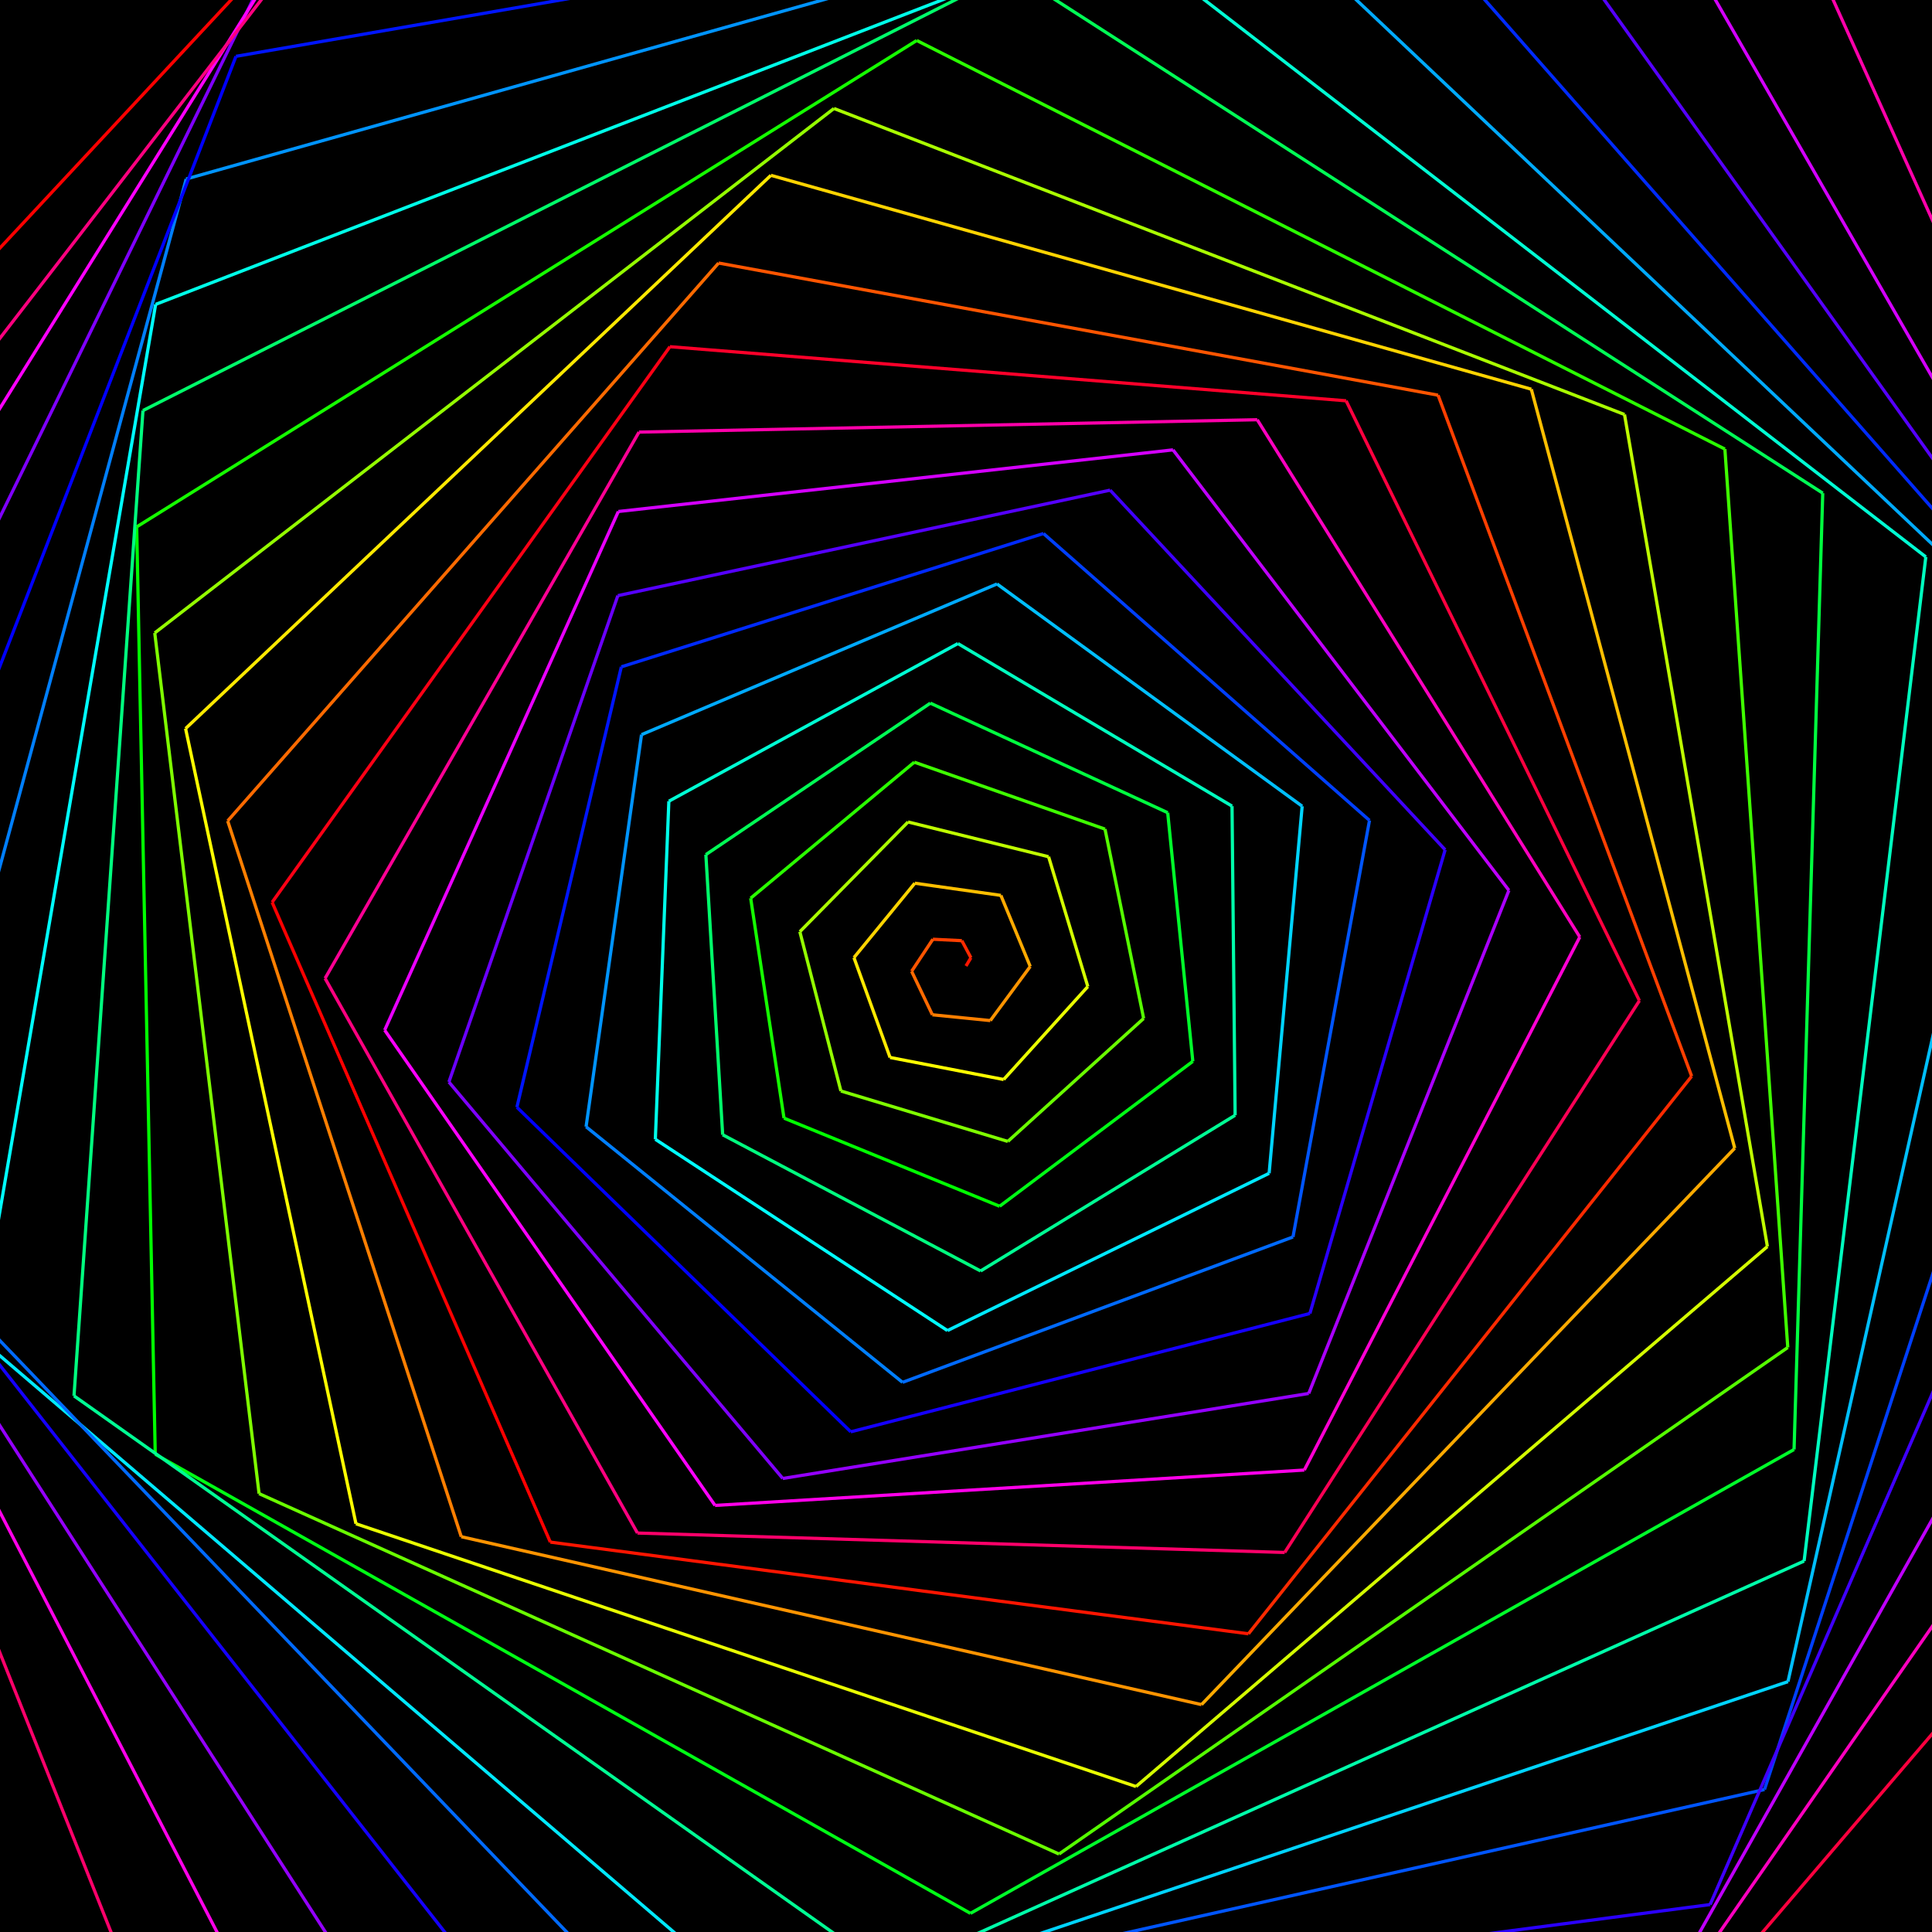 <svg xmlns="http://www.w3.org/2000/svg" xmlns:svg="http://www.w3.org/2000/svg" xmlns:xlink="http://www.w3.org/1999/xlink" width="600" height="600" style="stroke:rgb(0,0,0)"><rect width="100%" height="100%" fill="#333333" stroke="none"/><rect width="100%" height="100%" fill="black" /><line x1="300" y1="300" x2="301.53" y2="297.42" style="stroke:rgb(255,21,0)" />
<line x1="301.53" y1="297.42" x2="298.71" y2="292.14" style="stroke:rgb(255,42,0)" />
<line x1="298.71" y1="292.14" x2="289.71" y2="291.69" style="stroke:rgb(255,63,0)" />
<line x1="289.71" y1="291.69" x2="283.11" y2="301.65" style="stroke:rgb(255,85,0)" />
<line x1="283.11" y1="301.65" x2="289.56" y2="315.15" style="stroke:rgb(255,106,0)" />
<line x1="289.56" y1="315.15" x2="307.56" y2="316.95" style="stroke:rgb(255,127,0)" />
<line x1="307.56" y1="316.95" x2="319.95" y2="300.15" style="stroke:rgb(255,148,0)" />
<line x1="319.95" y1="300.15" x2="310.83" y2="278.07" style="stroke:rgb(255,170,0)" />
<line x1="310.83" y1="278.07" x2="284.1" y2="274.29" style="stroke:rgb(255,191,0)" />
<line x1="284.1" y1="274.29" x2="265.2" y2="297.39" style="stroke:rgb(255,212,0)" />
<line x1="265.2" y1="297.39" x2="276.42" y2="328.41" style="stroke:rgb(255,233,0)" />
<line x1="276.42" y1="328.41" x2="311.7" y2="335.25" style="stroke:rgb(255,255,0)" />
<line x1="311.7" y1="335.25" x2="337.83" y2="306.39" style="stroke:rgb(233,255,0)" />
<line x1="337.83" y1="306.39" x2="325.65" y2="266.07" style="stroke:rgb(212,255,0)" />
<line x1="325.65" y1="266.07" x2="282" y2="255.27" style="stroke:rgb(191,255,0)" />
<line x1="282" y1="255.27" x2="248.4" y2="289.35" style="stroke:rgb(170,255,0)" />
<line x1="248.4" y1="289.35" x2="261.15" y2="338.82" style="stroke:rgb(148,255,0)" />
<line x1="261.15" y1="338.82" x2="312.99" y2="354.48" style="stroke:rgb(127,255,0)" />
<line x1="312.99" y1="354.48" x2="355.17" y2="316.29" style="stroke:rgb(106,255,0)" />
<line x1="355.17" y1="316.29" x2="343.17" y2="257.49" style="stroke:rgb(85,255,0)" />
<line x1="343.17" y1="257.49" x2="283.95" y2="236.7" style="stroke:rgb(63,255,0)" />
<line x1="283.95" y1="236.7" x2="233.13" y2="278.94" style="stroke:rgb(42,255,0)" />
<line x1="233.13" y1="278.94" x2="243.48" y2="347.25" style="stroke:rgb(21,255,0)" />
<line x1="243.48" y1="347.25" x2="310.44" y2="374.61" style="stroke:rgb(0,255,0)" />
<line x1="310.44" y1="374.61" x2="370.44" y2="329.61" style="stroke:rgb(0,255,21)" />
<line x1="370.44" y1="329.61" x2="362.64" y2="252.39" style="stroke:rgb(0,255,42)" />
<line x1="362.64" y1="252.39" x2="288.93" y2="218.37" style="stroke:rgb(0,255,63)" />
<line x1="288.93" y1="218.37" x2="219.21" y2="265.41" style="stroke:rgb(0,255,85)" />
<line x1="219.21" y1="265.41" x2="224.43" y2="352.41" style="stroke:rgb(0,255,106)" />
<line x1="224.43" y1="352.41" x2="304.53" y2="394.71" style="stroke:rgb(0,255,127)" />
<line x1="304.53" y1="394.71" x2="383.58" y2="346.35" style="stroke:rgb(0,255,148)" />
<line x1="383.58" y1="346.35" x2="382.62" y2="250.35" style="stroke:rgb(0,255,170)" />
<line x1="382.62" y1="250.35" x2="297.48" y2="199.86" style="stroke:rgb(0,255,191)" />
<line x1="297.48" y1="199.86" x2="207.72" y2="248.82" style="stroke:rgb(0,255,212)" />
<line x1="207.72" y1="248.82" x2="203.52" y2="353.82" style="stroke:rgb(0,255,233)" />
<line x1="203.52" y1="353.82" x2="294.24" y2="413.22" style="stroke:rgb(0,255,255)" />
<line x1="294.24" y1="413.22" x2="394.14" y2="364.38" style="stroke:rgb(0,233,255)" />
<line x1="394.14" y1="364.38" x2="404.4" y2="250.38" style="stroke:rgb(0,212,255)" />
<line x1="404.4" y1="250.38" x2="309.63" y2="181.35" style="stroke:rgb(0,191,255)" />
<line x1="309.63" y1="181.35" x2="199.23" y2="228.15" style="stroke:rgb(0,170,255)" />
<line x1="199.23" y1="228.15" x2="182.01" y2="349.92" style="stroke:rgb(0,148,255)" />
<line x1="182.01" y1="349.92" x2="280.29" y2="429.3" style="stroke:rgb(0,127,255)" />
<line x1="280.29" y1="429.3" x2="401.55" y2="384.15" style="stroke:rgb(0,106,255)" />
<line x1="401.55" y1="384.15" x2="425.31" y2="254.79" style="stroke:rgb(0,85,255)" />
<line x1="425.31" y1="254.79" x2="324.06" y2="165.69" style="stroke:rgb(0,63,255)" />
<line x1="324.06" y1="165.69" x2="192.96" y2="207.09" style="stroke:rgb(0,42,255)" />
<line x1="192.96" y1="207.09" x2="160.53" y2="343.86" style="stroke:rgb(0,21,255)" />
<line x1="160.53" y1="343.86" x2="264.21" y2="444.66" style="stroke:rgb(0,0,255)" />
<line x1="264.21" y1="444.66" x2="406.8" y2="407.91" style="stroke:rgb(21,0,255)" />
<line x1="406.8" y1="407.91" x2="448.8" y2="263.91" style="stroke:rgb(42,0,255)" />
<line x1="448.8" y1="263.91" x2="344.76" y2="152.22" style="stroke:rgb(63,0,255)" />
<line x1="344.76" y1="152.22" x2="191.88" y2="184.98" style="stroke:rgb(85,0,255)" />
<line x1="191.88" y1="184.98" x2="139.41" y2="336.03" style="stroke:rgb(106,0,255)" />
<line x1="139.41" y1="336.03" x2="243.09" y2="459.15" style="stroke:rgb(127,0,255)" />
<line x1="243.09" y1="459.15" x2="406.44" y2="432.75" style="stroke:rgb(148,0,255)" />
<line x1="406.44" y1="432.75" x2="468.6" y2="276.51" style="stroke:rgb(170,0,255)" />
<line x1="468.6" y1="276.51" x2="364.29" y2="139.71" style="stroke:rgb(191,0,255)" />
<line x1="364.29" y1="139.71" x2="192.03" y2="158.85" style="stroke:rgb(212,0,255)" />
<line x1="192.03" y1="158.85" x2="119.46" y2="319.92" style="stroke:rgb(233,0,255)" />
<line x1="119.46" y1="319.92" x2="222.06" y2="467.52" style="stroke:rgb(255,0,255)" />
<line x1="222.06" y1="467.52" x2="405.06" y2="456.54" style="stroke:rgb(255,0,233)" />
<line x1="405.06" y1="456.54" x2="490.62" y2="291" style="stroke:rgb(255,0,212)" />
<line x1="490.62" y1="291" x2="390.45" y2="130.35" style="stroke:rgb(255,0,191)" />
<line x1="390.45" y1="130.35" x2="198.45" y2="134.19" style="stroke:rgb(255,0,170)" />
<line x1="198.45" y1="134.19" x2="100.95" y2="303.84" style="stroke:rgb(255,0,148)" />
<line x1="100.95" y1="303.84" x2="197.97" y2="476.1" style="stroke:rgb(255,0,127)" />
<line x1="197.97" y1="476.1" x2="398.97" y2="482.13" style="stroke:rgb(255,0,106)" />
<line x1="398.97" y1="482.13" x2="509.13" y2="310.77" style="stroke:rgb(255,0,85)" />
<line x1="509.13" y1="310.77" x2="418.05" y2="124.47" style="stroke:rgb(255,0,63)" />
<line x1="418.05" y1="124.47" x2="208.05" y2="107.67" style="stroke:rgb(255,0,42)" />
<line x1="208.05" y1="107.67" x2="84.51" y2="280.2" style="stroke:rgb(255,0,21)" />
<line x1="84.51" y1="280.2" x2="170.91" y2="478.92" style="stroke:rgb(255,0,0)" />
<line x1="170.91" y1="478.92" x2="387.72" y2="507.39" style="stroke:rgb(255,21,0)" />
<line x1="387.72" y1="507.39" x2="525.36" y2="334.23" style="stroke:rgb(255,42,0)" />
<line x1="525.36" y1="334.23" x2="446.61" y2="122.73" style="stroke:rgb(255,63,0)" />
<line x1="446.61" y1="122.73" x2="223.17" y2="81.69" style="stroke:rgb(255,85,0)" />
<line x1="223.17" y1="81.69" x2="70.71" y2="254.94" style="stroke:rgb(255,106,0)" />
<line x1="70.71" y1="254.94" x2="143.25" y2="477.24" style="stroke:rgb(255,127,0)" />
<line x1="143.25" y1="477.24" x2="373.14" y2="529.38" style="stroke:rgb(255,148,0)" />
<line x1="373.14" y1="529.38" x2="538.74" y2="356.58" style="stroke:rgb(255,170,0)" />
<line x1="538.74" y1="356.58" x2="475.56" y2="120.87" style="stroke:rgb(255,191,0)" />
<line x1="475.56" y1="120.87" x2="239.4" y2="54.45" style="stroke:rgb(255,212,0)" />
<line x1="239.4" y1="54.45" x2="57.63" y2="226.26" style="stroke:rgb(255,233,0)" />
<line x1="57.63" y1="226.26" x2="110.55" y2="473.22" style="stroke:rgb(255,255,0)" />
<line x1="110.55" y1="473.22" x2="352.8" y2="554.82" style="stroke:rgb(233,255,0)" />
<line x1="352.8" y1="554.82" x2="548.88" y2="387.12" style="stroke:rgb(212,255,0)" />
<line x1="548.88" y1="387.12" x2="504.51" y2="128.73" style="stroke:rgb(191,255,0)" />
<line x1="504.51" y1="128.73" x2="258.99" y2="33.69" style="stroke:rgb(170,255,0)" />
<line x1="258.99" y1="33.69" x2="48.06" y2="196.56" style="stroke:rgb(148,255,0)" />
<line x1="48.06" y1="196.56" x2="80.46" y2="463.86" style="stroke:rgb(127,255,0)" />
<line x1="80.46" y1="463.86" x2="328.89" y2="575.79" style="stroke:rgb(106,255,0)" />
<line x1="328.89" y1="575.79" x2="555.21" y2="418.47" style="stroke:rgb(85,255,0)" />
<line x1="555.21" y1="418.47" x2="535.68" y2="139.47" style="stroke:rgb(63,255,0)" />
<line x1="535.68" y1="139.47" x2="284.7" y2="12.57" style="stroke:rgb(42,255,0)" />
<line x1="284.7" y1="12.57" x2="42.45" y2="163.62" style="stroke:rgb(21,255,0)" />
<line x1="42.45" y1="163.62" x2="48.21" y2="451.62" style="stroke:rgb(0,255,0)" />
<line x1="48.21" y1="451.62" x2="301.38" y2="594.21" style="stroke:rgb(0,255,21)" />
<line x1="301.38" y1="594.21" x2="557.16" y2="450.15" style="stroke:rgb(0,255,42)" />
<line x1="557.16" y1="450.15" x2="566.07" y2="153.15" style="stroke:rgb(0,255,63)" />
<line x1="566.07" y1="153.15" x2="314.07" y2="-8.85" style="stroke:rgb(0,255,85)" />
<line x1="314.07" y1="-8.85" x2="44.4" y2="127.5" style="stroke:rgb(0,255,106)" />
<line x1="44.4" y1="127.5" x2="22.98" y2="433.5" style="stroke:rgb(0,255,127)" />
<line x1="22.98" y1="433.5" x2="276.36" y2="612.72" style="stroke:rgb(0,255,148)" />
<line x1="276.36" y1="612.72" x2="560.28" y2="484.8" style="stroke:rgb(0,255,170)" />
<line x1="560.28" y1="484.8" x2="598.08" y2="172.95" style="stroke:rgb(0,255,191)" />
<line x1="598.08" y1="172.95" x2="346.86" y2="-21.03" style="stroke:rgb(0,255,212)" />
<line x1="346.86" y1="-21.03" x2="48.33" y2="94.53" style="stroke:rgb(0,255,233)" />
<line x1="48.33" y1="94.53" x2="-6.75" y2="415.29" style="stroke:rgb(0,255,255)" />
<line x1="-6.75" y1="415.29" x2="241.77" y2="627.84" style="stroke:rgb(0,233,255)" />
<line x1="241.77" y1="627.84" x2="555.27" y2="522.24" style="stroke:rgb(0,212,255)" />
<line x1="555.27" y1="522.24" x2="628.53" y2="195.9" style="stroke:rgb(0,191,255)" />
<line x1="628.53" y1="195.9" x2="383.25" y2="-35.94" style="stroke:rgb(0,170,255)" />
<line x1="383.25" y1="-35.94" x2="57.81" y2="55.59" style="stroke:rgb(0,148,255)" />
<line x1="57.81" y1="55.59" x2="-31.11" y2="383.91" style="stroke:rgb(0,127,255)" />
<line x1="-31.11" y1="383.91" x2="206.94" y2="632.31" style="stroke:rgb(0,106,255)" />
<line x1="206.94" y1="632.31" x2="547.98" y2="555.75" style="stroke:rgb(0,85,255)" />
<line x1="547.98" y1="555.75" x2="656.79" y2="222.3" style="stroke:rgb(0,63,255)" />
<line x1="656.79" y1="222.3" x2="423.15" y2="-43.2" style="stroke:rgb(0,42,255)" />
<line x1="423.15" y1="-43.2" x2="73.29" y2="17.49" style="stroke:rgb(0,21,255)" />
<line x1="73.29" y1="17.49" x2="-56.31" y2="352.29" style="stroke:rgb(0,0,255)" />
<line x1="-56.31" y1="352.29" x2="168.75" y2="639.06" style="stroke:rgb(21,0,255)" />
<line x1="168.75" y1="639.06" x2="531.09" y2="591.48" style="stroke:rgb(42,0,255)" />
<line x1="531.09" y1="591.48" x2="678.69" y2="252" style="stroke:rgb(63,0,255)" />
<line x1="678.69" y1="252" x2="462.93" y2="-49.32" style="stroke:rgb(85,0,255)" />
<line x1="462.93" y1="-49.32" x2="87.93" y2="-19.32" style="stroke:rgb(106,0,255)" />
<line x1="87.93" y1="-19.32" x2="-78.39" y2="320.88" style="stroke:rgb(127,0,255)" />
<line x1="-78.39" y1="320.88" x2="127.35" y2="640.92" style="stroke:rgb(148,0,255)" />
<line x1="127.35" y1="640.92" x2="511.35" y2="629.4" style="stroke:rgb(170,0,255)" />
<line x1="511.35" y1="629.4" x2="700.98" y2="292.71" style="stroke:rgb(191,0,255)" />
<line x1="700.98" y1="292.71" x2="505.98" y2="-46.59" style="stroke:rgb(212,0,255)" />
<line x1="505.98" y1="-46.59" x2="112.98" y2="-54.45" style="stroke:rgb(233,0,255)" />
<line x1="112.98" y1="-54.45" x2="-96.9" y2="282.15" style="stroke:rgb(255,0,255)" />
<line x1="-96.9" y1="282.15" x2="86.64" y2="637.26" style="stroke:rgb(255,0,233)" />
<line x1="86.64" y1="637.26" x2="488.64" y2="665.4" style="stroke:rgb(255,0,212)" />
<line x1="488.64" y1="665.4" x2="719.49" y2="333.3" style="stroke:rgb(255,0,191)" />
<line x1="719.49" y1="333.3" x2="552.21" y2="-37.98" style="stroke:rgb(255,0,170)" />
<line x1="552.21" y1="-37.98" x2="145.32" y2="-83.19" style="stroke:rgb(255,0,148)" />
<line x1="145.32" y1="-83.19" x2="-107.22" y2="243.87" style="stroke:rgb(255,0,127)" />
<line x1="-107.22" y1="243.87" x2="47.07" y2="631.68" style="stroke:rgb(255,0,106)" />
<line x1="47.07" y1="631.68" x2="462.87" y2="698.88" style="stroke:rgb(255,0,85)" />
<line x1="462.87" y1="698.88" x2="737.82" y2="377.4" style="stroke:rgb(255,0,63)" />
<line x1="737.82" y1="377.4" x2="601.5" y2="-27.3" style="stroke:rgb(255,0,42)" />
<line x1="601.5" y1="-27.3" x2="181.08" y2="-117.39" style="stroke:rgb(255,0,21)" />
<line x1="181.08" y1="-117.39" x2="-112.68" y2="197.97" style="stroke:rgb(255,0,0)" />
</svg>

